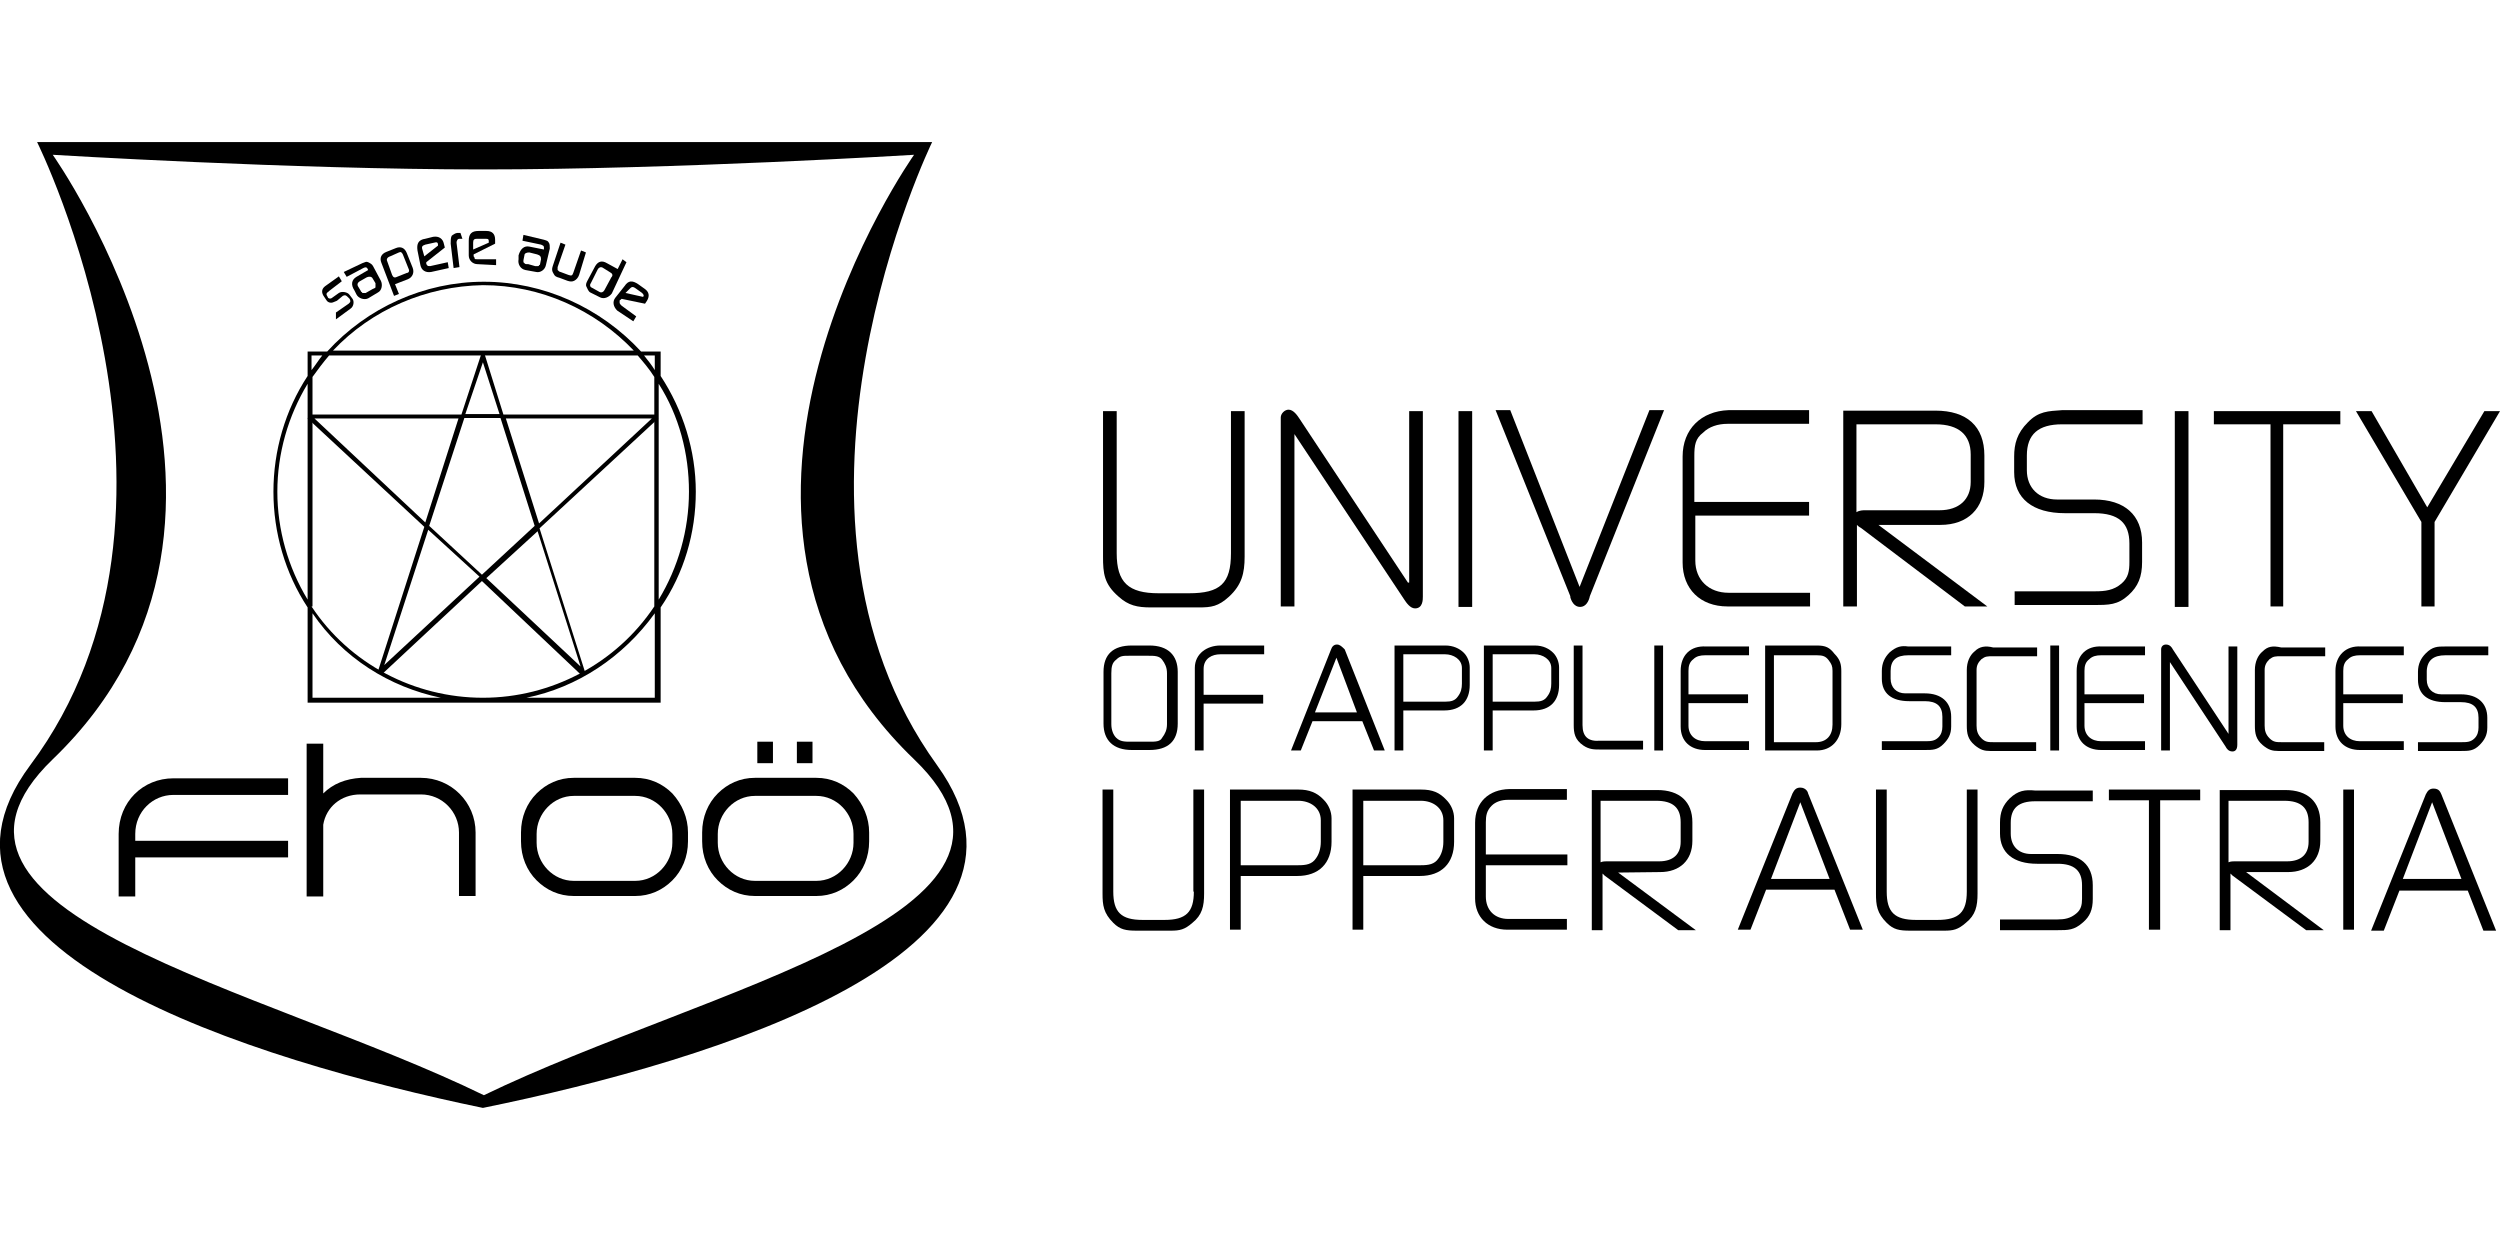 <svg version="1.1" xmlns="http://www.w3.org/2000/svg" xmlns:xlink="http://www.w3.org/1999/xlink" x="0px" y="0px"
	 viewBox="0 0 512 256" style="enable-background:new 0 0 512 256;" xml:space="preserve">
<path d="M99.1,224.3C54,202.3-21.9,187,10.8,155.5c52.2-50.2,0-123.8,0-123.8s48.8,3,88.1,3c39.5,0,88.3-3,88.3-3
	s-52.2,73.7,0,123.8C220,187,144.5,202.3,99.1,224.3 M191.9,156.7c-37.7-52.2-1-127.6-1-127.6H7.6c0,0,37.5,75.5-1.4,127.6
	c-28.1,37.7,45.4,60.4,92.7,70.2C146.9,217.1,219.4,194.8,191.9,156.7"/>
<path d="M68.2,71.8h61.6c-8-8.4-19.1-13.4-30.9-13.4C87.3,58.6,76.1,63.4,68.2,71.8 M63.8,72.8v3c0.8-1,1.4-2,2.2-3H63.8z
	 M131.9,72.8c0.8,1,1.6,2,2.2,3v-3H131.9z M134.9,78.6v44.2c4-6.6,6.2-14.3,6.2-22.1C141.1,92.9,139.1,85.2,134.9,78.6 M63,78.6
	c-4,6.6-6.2,14.3-6.2,22.1s2.2,15.5,6.2,22.1V78.6z M63.8,142.9h26.5c-10.6-2.2-20.1-8.2-26.3-17.3v17.3H63.8z M63.8,124.2
	c7.8,11.8,21.1,18.7,35.1,18.7s27.3-7,35.1-18.7v-47c-1-1.6-2.2-3-3.4-4.4H67.4c-1.2,1.4-2.4,3-3.4,4.4v47H63.8z M107.8,142.9h26.3
	v-17.3C127.6,134.6,118.2,140.8,107.8,142.9 M134.9,143.9H63v-19.5c-4.6-7-7-15.3-7-23.7c0-8.4,2.4-16.7,7-23.7v-5h4
	c8.2-9,19.9-14.3,32.1-14.3S123,63,131.3,72h4v5c4.6,7,7.2,15.3,7.2,23.7s-2.4,16.7-7.2,23.7v19.5H134.9z"/>
<path d="M95.3,84.8h7l-3.4-10.6L95.3,84.8z M64.4,85.7l22.7,21.3l6.8-21.3H64.4z M103.6,85.7l6.8,21.5l23.1-21.5H103.6z M87.9,107.7
	l10.8,10l10.8-10l-7-22.1h-7.4L87.9,107.7z M99.6,118.4l19.3,18.1l-8.8-27.7L99.6,118.4z M87.7,108.5l-9,27.7l19.5-18.1L87.7,108.5z
	 M78.1,138.2l-0.8-0.4l9.6-29.9L63,85.7l0.4-0.8h31.1l4-12.2h0.8l3.8,12.2h31.3l0.4,0.8l-24.3,22.5l9.4,29.7l-0.8,0.4L98.7,119
	L78.1,138.2z"/>
<path d="M68.8,65.4l3-2.2c0.6-0.4,0.8-1.4,0.4-2l-0.6-0.8c-0.4-0.6-1.6-0.8-2.2-0.4L68,61c-0.2,0.2-0.6,0.2-0.8,0L67,60.6
	c-0.2-0.2-0.2-0.6,0.2-0.8l0.2-0.2l2.6-2l-0.6-1l-2.8,2c-0.8,0.6-0.8,1.4-0.2,2.2l0.4,0.6c0.2,0.4,0.6,0.6,1,0.6s0.6-0.2,1.2-0.4
	l1.2-1c0.4-0.2,0.6-0.2,1,0.2l0.4,0.4c0.2,0.4,0.2,0.6,0,0.8l-0.2,0.2L68.8,64V65.4z"/>
<path d="M74.3,60c0,0-0.2,0-0.2-0.2c-0.2,0-0.2-0.2-0.2-0.2l-0.6-1c-0.2-0.4,0-0.8,0.4-1l1.4-0.8c0.4-0.2,1-0.2,1.2,0.2l0.6,1
	c0,0,0,0.2,0,0.4s0,0.2,0,0.4c0,0.2-0.2,0.2-0.6,0.4L74.9,60C74.7,60,74.5,60,74.3,60 M70.4,55.7l0.6,1l3.4-1.8
	c0.4-0.2,0.6-0.2,0.8,0l0.2,0.4l-2.4,1.4c-1,0.6-1.2,1.6-0.4,2.8l0.4,0.8c0.4,0.8,1.6,1.2,2.4,0.8l2-1.2c0.8-0.4,1-1.6,0.6-2.4
	l-1.6-3c-0.2-0.4-0.6-0.6-1-0.8s-0.6,0-1.2,0.2L70.4,55.7z"/>
<path d="M80.3,56.3l-1-2.8c-0.2-0.4,0-0.8,0.6-1l1.8-0.8c0.4-0.2,0.6,0,0.8,0.4l1.2,3c0.2,0.4,0,0.8-0.4,0.8l-2,0.8
	C80.7,57,80.5,56.7,80.3,56.3 M80.7,60.6l1-0.4l-0.8-2l2.6-1c1-0.4,1.4-1.4,1-2.4l-1.2-3c-0.4-1-1.2-1.4-2.2-1l-2,0.8
	c-1,0.4-1.4,1.2-1,2.2L80.7,60.6z"/>
<path d="M86.5,51.1c-0.2-0.6,0-0.8,0.6-1l1.8-0.4c0.6-0.2,0.8,0,0.8,0.4v0.2l-2.8,2.2L86.5,51.1z M91.9,54.9l-0.2-1.2l-3.6,0.8
	c-0.4,0-0.6,0-0.6-0.2l-0.2-0.2c0-0.2,0-0.2,0-0.2v-0.2l3.8-3l-0.2-0.8c-0.2-1-1-1.6-2.2-1.4l-1.6,0.4c-1.4,0.2-1.8,1-1.6,2.4l0.6,3
	c0.2,1,1,1.6,2.2,1.4L91.9,54.9z"/>
<path d="M92.9,54.9l1.2-0.2l-0.6-5c0-0.4,0.2-0.8,0.6-0.8h0.6l-0.4-1.2h-0.6c-0.4,0-1,0.4-1.2,0.6c-0.2,0.4-0.2,1-0.2,1.6L92.9,54.9
	z"/>
<path d="M96.9,49.7c0-0.6,0.2-0.8,0.8-0.8h1.8c0.6,0,0.6,0.2,0.6,0.6v0.2l-3.2,1.4V49.7z M101.6,54.3v-1.2h-3.8
	c-0.4,0-0.6,0-0.6-0.2c0,0,0-0.2-0.2-0.4c0-0.2,0-0.2,0-0.2v-0.2l4.4-2.2v-0.8c0-1.2-0.6-1.8-1.8-1.8h-1.6c-1.4,0-2,0.6-2,2v3
	c0,1,0.8,1.8,1.8,1.8L101.6,54.3z"/>
<path d="M107.4,53.9l-0.2-0.2c0-0.2,0-0.2,0-0.4l0.2-1c0-0.4,0.4-0.6,1-0.6l1.6,0.4c0.6,0.2,0.8,0.4,0.8,1l-0.2,1c0,0,0,0.2-0.2,0.2
	c0,0.2-0.2,0.2-0.2,0.2c-0.2,0-0.4,0-0.6,0l-1.4-0.4C107.6,54.1,107.6,54.1,107.4,53.9 M107.2,48.1l-0.2,1.2l3.8,0.8
	c0.4,0.2,0.6,0.2,0.6,0.6v0.4l-3-0.6c-1-0.2-1.8,0.4-2.2,1.8v0.8c-0.2,1,0.4,2,1.4,2.2l2.2,0.4c0.8,0.2,1.8-0.4,2-1.4l0.8-3.4
	c0-0.4,0-1-0.2-1.2c-0.2-0.4-0.4-0.4-1-0.6L107.2,48.1z"/>
<path d="M120,51.7l-1-0.4l-1.6,4.6c-0.2,0.6-0.4,0.6-1,0.4l-1.6-0.6c-0.2,0-0.4-0.2-0.6-0.4c0-0.2,0-0.2,0-0.2s0-0.2,0-0.4l1.6-4.6
	l-1-0.4l-1.6,4.8c-0.2,0.6-0.2,1,0.2,1.6c0.2,0.4,0.4,0.6,1.2,0.8l1.6,0.6c0.6,0.2,1,0.2,1.4,0s0.8-0.6,1-1.2L120,51.7z"/>
<path d="M121,58l1.4-2.8c0.2-0.4,0.6-0.6,1-0.4l1.6,1c0.4,0.2,0.6,0.6,0.2,1l-1.4,2.6c-0.2,0.4-0.6,0.6-1,0.4l-1.8-1
	C120.8,58.6,120.8,58.2,121,58 M128.3,53.7l-0.8-0.6l-1,2l-2.2-1.2c-1-0.6-1.8-0.4-2.4,0.6l-1.6,3c-0.2,0.4-0.4,0.8-0.2,1.2
	c0.2,0.4,0.4,1,0.8,1.2l2,1c0.8,0.4,1.8,0,2.4-0.8L128.3,53.7z"/>
<path d="M128.9,59.2c0.4-0.4,0.6-0.6,1.2-0.2l1.4,1c0.4,0.4,0.4,0.6,0.2,0.8l0,0l-3.6-0.8L128.9,59.2z M129.7,65.8l0.6-1l-3-2.2
	c-0.2-0.2-0.4-0.4-0.4-0.6c0-0.2,0-0.2,0-0.4s0.2-0.2,0.2-0.2l0.2-0.2l4.8,1l0.4-0.6c0.6-1,0.4-1.8-0.4-2.4l-1.4-1
	c-1.2-0.8-2-0.8-2.8,0.4L126,61c-0.6,0.8-0.4,1.8,0.4,2.6L129.7,65.8z"/>
<path d="M27.7,175.6H59v-3.4H27.7v-1.4c0-4.6,3.6-8,7.8-8H59v-3.4H35.5c-6.2,0-11.2,4.8-11.2,11.4v12.8h3.4V175.6z"/>
<path d="M66.2,162.5v-10.2h-3.4v31.3h3.4v-14.7c0.6-3.6,3.6-6.2,7.6-6.2h12.4c4.4,0,7.8,3.6,7.8,7.8v13h3.4v-13
	c0-6.2-5-11.2-11.2-11.2H73.9C70.8,159.5,68.2,160.5,66.2,162.5"/>
<path d="M137.7,172.6c0,4.2-3.4,7.8-7.6,7.8h-6.2h-0.2h-6.2c-4.2,0-7.6-3.6-7.6-7.8v-1.8c0-4.2,3.4-7.8,7.6-7.8h6.2h0.2h6.2
	c4.2,0,7.6,3.6,7.6,7.8V172.6z M137.7,162.5c-2-2-4.6-3.2-7.6-3.2h-6.2h-0.2h-6.2c-3,0-5.6,1.2-7.6,3.2c-2,2-3.2,4.8-3.2,8v1.8
	c0,3.2,1.2,6,3.2,8c2,2,4.6,3.2,7.6,3.2h6.2h0.2h6.2c3,0,5.6-1.2,7.6-3.2c2-2,3.2-4.8,3.2-8v-1.8
	C140.9,167.5,139.7,164.7,137.7,162.5"/>
<path d="M174.8,172.6c0,4.2-3.4,7.8-7.6,7.8H161h-0.2h-6.2c-4.2,0-7.6-3.6-7.6-7.8v-1.8c0-4.2,3.4-7.8,7.6-7.8h6.2h0.2h6.2
	c4.2,0,7.6,3.6,7.6,7.8V172.6z M174.8,162.5c-2-2-4.6-3.2-7.6-3.2H161h-0.2h-6.2c-3,0-5.6,1.2-7.6,3.2c-2,2-3.2,4.8-3.2,8v1.8
	c0,3.2,1.2,6,3.2,8c2,2,4.6,3.2,7.6,3.2h6.2h0.2h6.2c3,0,5.6-1.2,7.6-3.2c2-2,3.2-4.8,3.2-8v-1.8C178,167.5,176.8,164.7,174.8,162.5
	"/>
<rect x="155.1" y="151.9" width="3.2" height="4.4"/>
<rect x="163.2" y="151.9" width="3.2" height="4.4"/>
<g>
	<path d="M244.5,182.6c0,4.2-1.6,5.8-6,5.8H234c-4.4,0-6-1.6-6-5.8v-20.9h-2.2V183c0,2.4,0.2,4,2.2,6c1.4,1.4,2.6,1.6,4.8,1.6h7
		c1.8,0,2.8-0.2,4.4-1.6c2-1.6,2.4-3.4,2.4-6v-21.3h-2.2V182.6z"/>
	<path d="M265.9,177.2h-11.8v-13.2h11.8c2.4,0,4.6,1.4,4.6,4v4.4c0,1.4-0.4,2.6-1,3.4C268.7,177,267.5,177.2,265.9,177.2
		 M265.9,161.7h-14v28.7h2.2v-11h11.6c4.4,0,7-2.6,7-7v-4.8c0-1.4-0.6-2.8-1.6-3.8C269.7,162.3,268.1,161.7,265.9,161.7"/>
	<path d="M291,177.2h-11.8v-13.2H291c2.4,0,4.6,1.4,4.6,4v4.4c0,1.4-0.4,2.6-1,3.4C293.8,177,292.6,177.2,291,177.2 M291,161.7h-14
		v28.7h2.2v-11h11.6c4.4,0,7-2.6,7-7v-4.8c0-1.4-0.6-2.8-1.6-3.8C294.8,162.3,293.4,161.7,291,161.7"/>
	<path d="M302.1,168.5V184c0,3.8,2.6,6.4,6.6,6.4h12.2v-2.2h-12c-2.8,0-4.6-1.8-4.6-4.6v-6.4h16.7V175h-16.7v-6.6
		c0-1.4,0.2-2.4,1.2-3.4c0.8-0.8,2-1.2,3.4-1.2h12v-2.2h-11.8C304.9,161.7,302.1,164.3,302.1,168.5"/>
	<path d="M329,176.4c-0.2,0-0.8,0-1.2,0.2v-12.6h11.4c3.4,0,5,1.4,5,4.4v4c0,2.6-1.6,4-4.4,4c-1.8,0-3.6,0-5.4,0
		S330.8,176.4,329,176.4 M340,178.6c4,0,6.6-2.4,6.6-6.4v-3.8c0-4.2-2.6-6.6-7.2-6.6h-13.4v28.7h2.2v-11.6c0.2,0.2,0.2,0.2,0.4,0.4
		l15.1,11.2h3.6l-15.9-11.8L340,178.6L340,178.6z"/>
	<path d="M362.7,180l6-15.7l6,15.7H362.7z M368.7,161.3c-0.8,0-1.2,0.4-1.6,1.2l-11.2,27.9h2.6l3.2-8.2h14l3.2,8.2h2.6l-11.2-27.9
		C370.3,162.3,369.9,161.3,368.7,161.3"/>
	<path d="M402.8,182.6c0,4.2-1.6,5.8-6,5.8h-4.4c-4.4,0-6-1.6-6-5.8v-20.9h-2.2V183c0,2.4,0.2,4,2.2,6c1.4,1.4,2.6,1.6,4.8,1.6h7
		c1.8,0,2.8-0.2,4.4-1.6c2-1.6,2.4-3.4,2.4-6v-21.3h-2.2L402.8,182.6L402.8,182.6z"/>
	<path d="M411.6,163.5c-1.4,1.4-2,2.8-2,5v2.2c0,4,2.8,6.2,7.6,6.2h4.2c3.4,0,5,1.4,5,4.4v2.8c0,1.2-0.2,2.2-1.2,3
		c-1.2,1-2.4,1.2-3.8,1.2h-11.8v2.2h11.8c2.2,0,3.4,0,5.2-1.6c1.4-1.2,2-2.6,2-4.8v-2.8c0-4.2-2.6-6.4-7.2-6.4h-5.4
		c-2.6,0-4.2-1.6-4.2-4.2v-2.2c0-3,1.6-4.4,5-4.4h11.8v-2.2h-11.8C414.7,161.7,413.3,161.9,411.6,163.5"/>
</g>
<polygon points="431.9,163.9 440.1,163.9 440.1,190.4 442.4,190.4 442.4,163.9 450.6,163.9 450.6,161.7 431.9,161.7 "/>
<g>
	<path d="M457.6,176.4c-0.2,0-0.8,0-1.2,0.2v-12.6h11.4c3.4,0,5,1.4,5,4.4v4c0,2.6-1.6,4-4.4,4c-1.8,0-3.6,0-5.4,0
		S459.4,176.4,457.6,176.4 M468.6,178.6c4,0,6.6-2.4,6.6-6.4v-3.8c0-4.2-2.6-6.6-7.2-6.6h-13.4v28.7h2.2v-11.6
		c0.2,0.2,0.2,0.2,0.4,0.4l15.1,11.2h3.6L460,178.6L468.6,178.6L468.6,178.6z"/>
</g>
<rect x="479.9" y="161.7" width="2.2" height="28.7"/>
<path d="M492.1,180l6-15.7l6,15.7H492.1z M500,162.7c-0.2-0.4-0.4-1.2-1.6-1.2c-0.8,0-1.2,0.4-1.6,1.2l-11.2,27.9h2.6l3.2-8.2h14
	l3.2,8.2h2.6L500,162.7z"/>
<path d="M235.4,151.9h-3.8c-1.2,0-2.2,0-3-0.8c-0.6-0.6-1-1.6-1-2.8v-10.4c0-1.4,0.2-2.2,1-2.8c0.8-0.8,1.4-0.8,2.6-0.8h4
	c1.2,0,2.2,0,2.8,0.8s1,1.6,1,2.8v10.4c0,1.2-0.4,2-1,2.8C237.6,151.9,236.6,151.9,235.4,151.9 M235.4,132.2h-3.6
	c-3.8,0-5.8,1.8-5.8,5.4v10.6c0,3.4,2,5.4,5.8,5.4h3.6c3.8,0,5.8-1.8,5.8-5.4v-10.6C241.2,134.2,239.2,132.2,235.4,132.2"/>
<path d="M244.7,136.8v16.9h1.8v-9.6h12.2v-1.8h-12.2V137c0-2.2,1.8-3,3.4-3h9v-1.8h-9C247.3,132.2,244.7,133.8,244.7,136.8"/>
<path d="M269.3,145.9l4.4-11.2l4.2,11.2H269.3z M273.8,132c-0.6,0-1,0.4-1.2,1l-8.2,20.7h2l2.4-6H279l2.4,6h2.2l-8.2-20.7
	C274.8,132.4,274.4,132,273.8,132"/>
<path d="M296,143.7h-8.6V134h8.6c1.6,0,3.4,1,3.4,2.8v3.2c0,1-0.2,1.8-0.8,2.6C298,143.5,297.2,143.7,296,143.7 M296,132.2h-10.4
	v21.5h1.8v-8.2h8.4c3.4,0,5.2-2,5.2-5.2v-3.6c0-1-0.4-2.2-1.2-3C298.9,132.8,297.6,132.2,296,132.2"/>
<path d="M314.3,143.7h-8.6V134h8.6c1.6,0,3.4,1,3.4,2.8v3.2c0,1-0.2,1.8-0.8,2.6C316.3,143.5,315.5,143.7,314.3,143.7 M314.3,132.2
	h-10.4v21.5h1.8v-8.2h8.4c3.4,0,5.2-2,5.2-5.2v-3.6c0-1-0.4-2.2-1.2-3S316.1,132.2,314.3,132.2"/>
<path d="M324.1,148.5v-16.3h-1.8v16.3c0,1.6,0.2,3,2,4.2c1.2,0.8,2.2,0.8,3.4,0.8h8.8v-1.8h-8.8
	C325.3,151.9,324.1,150.9,324.1,148.5"/>
<rect x="338.8" y="132.2" width="1.8" height="21.5"/>
<path d="M344.2,137.4v11.4c0,3,2,4.8,5,4.8h9v-1.8h-9c-2,0-3.4-1.2-3.4-3.2v-4.6h12.2v-1.8h-12.2v-4.8c0-1,0.2-1.8,1-2.4
	c0.6-0.6,1.4-0.8,2.4-0.8h9v-1.8h-8.8C346.2,132.2,344.2,134.2,344.2,137.4"/>
<path d="M363.3,134.2h8.8c1.2,0,1.8,0.2,2.4,1c0.6,0.8,0.8,1.2,0.8,2.2v11c0,2.2-1.2,3.6-3.4,3.6h-8.6V134.2z M372.1,132.2h-10.6
	v21.5h10.6c3,0,5-2.2,5-5.4v-10.8c0-1.4-0.2-2.4-1.4-3.6C374.7,132.6,373.9,132.2,372.1,132.2"/>
<path d="M387,133.6c-1,1-1.6,2.2-1.6,3.8v1.6c0,3,2,4.6,5.6,4.6h3.2c2.4,0,3.6,1,3.6,3.2v2c0,0.8-0.2,1.6-0.8,2.2
	c-0.8,0.8-1.6,0.8-2.8,0.8h-8.8v1.8h8.8c1.6,0,2.6,0,3.8-1.2c1-1,1.6-2,1.6-3.6v-2c0-3-2-4.8-5.4-4.8h-4c-1.8,0-3-1.2-3-3v-1.6
	c0-2.2,1.2-3.2,3.6-3.2h8.8v-1.8h-8.8C389.4,132.2,388.4,132.4,387,133.6"/>
<path d="M404.4,133.4c-1,0.8-1.6,2.2-1.6,3.8v11.4c0,1.6,0.2,2.8,1.6,4c1.2,1,2,1.2,3.2,1.2h9.4v-1.8h-8.6c-1.2,0-1.8,0-2.6-0.8
	c-0.8-0.8-1-1.6-1-2.6v-11.4c0-1,0.4-1.6,1-2.2c0.8-0.6,1.2-0.6,2.4-0.6h9v-1.8h-9C406.6,132.2,405.4,132.4,404.4,133.4"/>
<rect x="419.9" y="132.2" width="1.8" height="21.5"/>
<path d="M425.3,137.4v11.4c0,3,2,4.8,5,4.8h9v-1.8h-9c-2,0-3.4-1.2-3.4-3.2v-4.6h12.2v-1.8h-12.2v-4.8c0-1,0.2-1.8,1-2.4
	c0.6-0.6,1.4-0.8,2.4-0.8h9v-1.8h-8.8C427.3,132.2,425.3,134.2,425.3,137.4"/>
<path d="M456.4,150.3L445,133c-0.2-0.4-0.6-1-1.4-1c-0.6,0-1,0.4-1,1v20.7h1.8v-18.1l11.4,17.3c0.2,0.4,0.6,1,1.4,1
	c0.6,0,1-0.4,1-1.4v-20.1h-1.8V150.3z"/>
<path d="M463.4,133.4c-1,0.8-1.6,2.2-1.6,3.8v11.4c0,1.6,0.2,2.8,1.6,4c1.2,1,2,1.2,3.2,1.2h9.4v-1.8h-8.6c-1.2,0-1.8,0-2.6-0.8
	c-0.8-0.8-1-1.6-1-2.6v-11.4c0-1,0.4-1.6,1-2.2c0.8-0.6,1.2-0.6,2.4-0.6h9v-1.8h-9C465.4,132.2,464.4,132.4,463.4,133.4"/>
<path d="M478.3,137.4v11.4c0,3,2,4.8,5,4.8h9v-1.8h-9c-2,0-3.4-1.2-3.4-3.2v-4.6h12.2v-1.8h-12.2v-4.8c0-1,0.2-1.8,1-2.4
	c0.6-0.6,1.4-0.8,2.4-0.8h9v-1.8h-8.8C480.5,132.2,478.3,134.2,478.3,137.4"/>
<path d="M500.8,134.2h8.8v-1.8h-8.8c-1.6,0-2.6,0-4,1.4c-1,1-1.6,2.2-1.6,3.8v1.6c0,3,2,4.6,5.6,4.6h3.2c2.4,0,3.6,1,3.6,3.2v2
	c0,0.8-0.2,1.6-0.8,2.2c-0.8,0.8-1.6,0.8-2.8,0.8h-8.8v1.8h8.8c1.6,0,2.6,0,3.8-1.2c1-1,1.6-2,1.6-3.6v-2c0-3-2-4.8-5.4-4.8h-4
	c-1.8,0-3-1.2-3-3v-1.8C497.1,135.2,498.4,134.2,500.8,134.2"/>
<path d="M252.1,113.3c0,6.2-2.2,8.2-8.6,8.2h-6.2c-6.2,0-8.6-2.2-8.6-8.2V84.2h-2.8V114c0,3.4,0.2,5.6,3.2,8.2
	c2,1.8,3.8,2.2,6.6,2.2h9.8c2.6,0,4-0.2,6.2-2.2c2.6-2.4,3.2-4.8,3.2-8.2V84.2h-2.8C252.1,84.2,252.1,113.3,252.1,113.3z"/>
<path d="M288.4,119.4l-22.3-33.7c-0.4-0.6-1.2-1.8-2.2-1.8c-0.8,0-1.6,0.8-1.6,1.6v38.7h2.8V88.9l22.5,33.9c0.4,0.6,1.2,1.8,2.2,1.8
	c1.6,0,1.6-1.8,1.6-2.4V84.2h-2.8v35.1H288.4z"/>
<rect x="298.7" y="84.2" width="2.8" height="40.1"/>
<path d="M323.5,120.2L309.3,84h-3l15.3,38.1v0.2c0.2,0.8,0.8,2,2,2s1.8-1.2,2-2.2L340.8,84h-3L323.5,120.2z"/>
<path d="M344.6,93.5v21.7c0,5.4,3.6,9,9.2,9h16.9v-2.8H354c-4,0-6.8-2.6-6.8-6.6v-9.2h23.3v-2.8H347v-9.4c0-2.2,0.2-3.6,1.8-4.8
	c1.2-1.2,3-1.8,5-1.8h16.7v-2.8H354C348.4,84.2,344.6,87.9,344.6,93.5"/>
<path d="M380.3,86.9h16.1c4.8,0,7.2,2.2,7.2,6.2v5.6c0,3.6-2.4,5.8-6.4,5.8c-2.6,0-5,0-7.6,0c-2.6,0-5,0-7.6,0c-0.4,0-1.2,0-1.8,0.4
	V86.9H380.3z M397.4,107.5c5.6,0,9-3.4,9-8.8v-5.4c0-6-3.6-9.2-10-9.2h-18.9v40.1h2.8v-16.7c0.2,0.2,0.4,0.4,0.8,0.6l21.3,16.1h4.6
	l-22.3-16.7H397.4z"/>
<path d="M415.3,86.5c-2.2,2.2-2.8,4.4-2.8,7v3.2c0,5.4,3.8,8.4,10.4,8.4h6c5,0,7.2,2,7.2,6.2v3.8c0,1.8-0.2,3.2-1.6,4.4
	c-1.6,1.4-3.4,1.6-5.4,1.6h-16.5v2.8h16.3c3,0,4.8,0,7-2c2-1.8,2.8-3.8,2.8-6.8v-4c0-5.6-3.6-8.8-9.8-8.8h-7.6c-3.8,0-6.2-2.4-6.2-6
	v-3c0-4.4,2.4-6.4,7.2-6.4h16.5V84h-16.5C419.5,84.2,417.5,84.2,415.3,86.5"/>
<rect x="445.4" y="84.2" width="2.8" height="40.1"/>
<polygon points="453.4,86.9 465,86.9 465,124.2 467.6,124.2 467.6,86.9 479.3,86.9 479.3,84.2 453.4,84.2 "/>
<polygon points="508.8,84.2 497.1,103.9 485.7,84.2 482.5,84.2 495.9,106.9 495.9,124.2 498.6,124.2 498.6,106.9 512,84.2 "/>
</svg>
